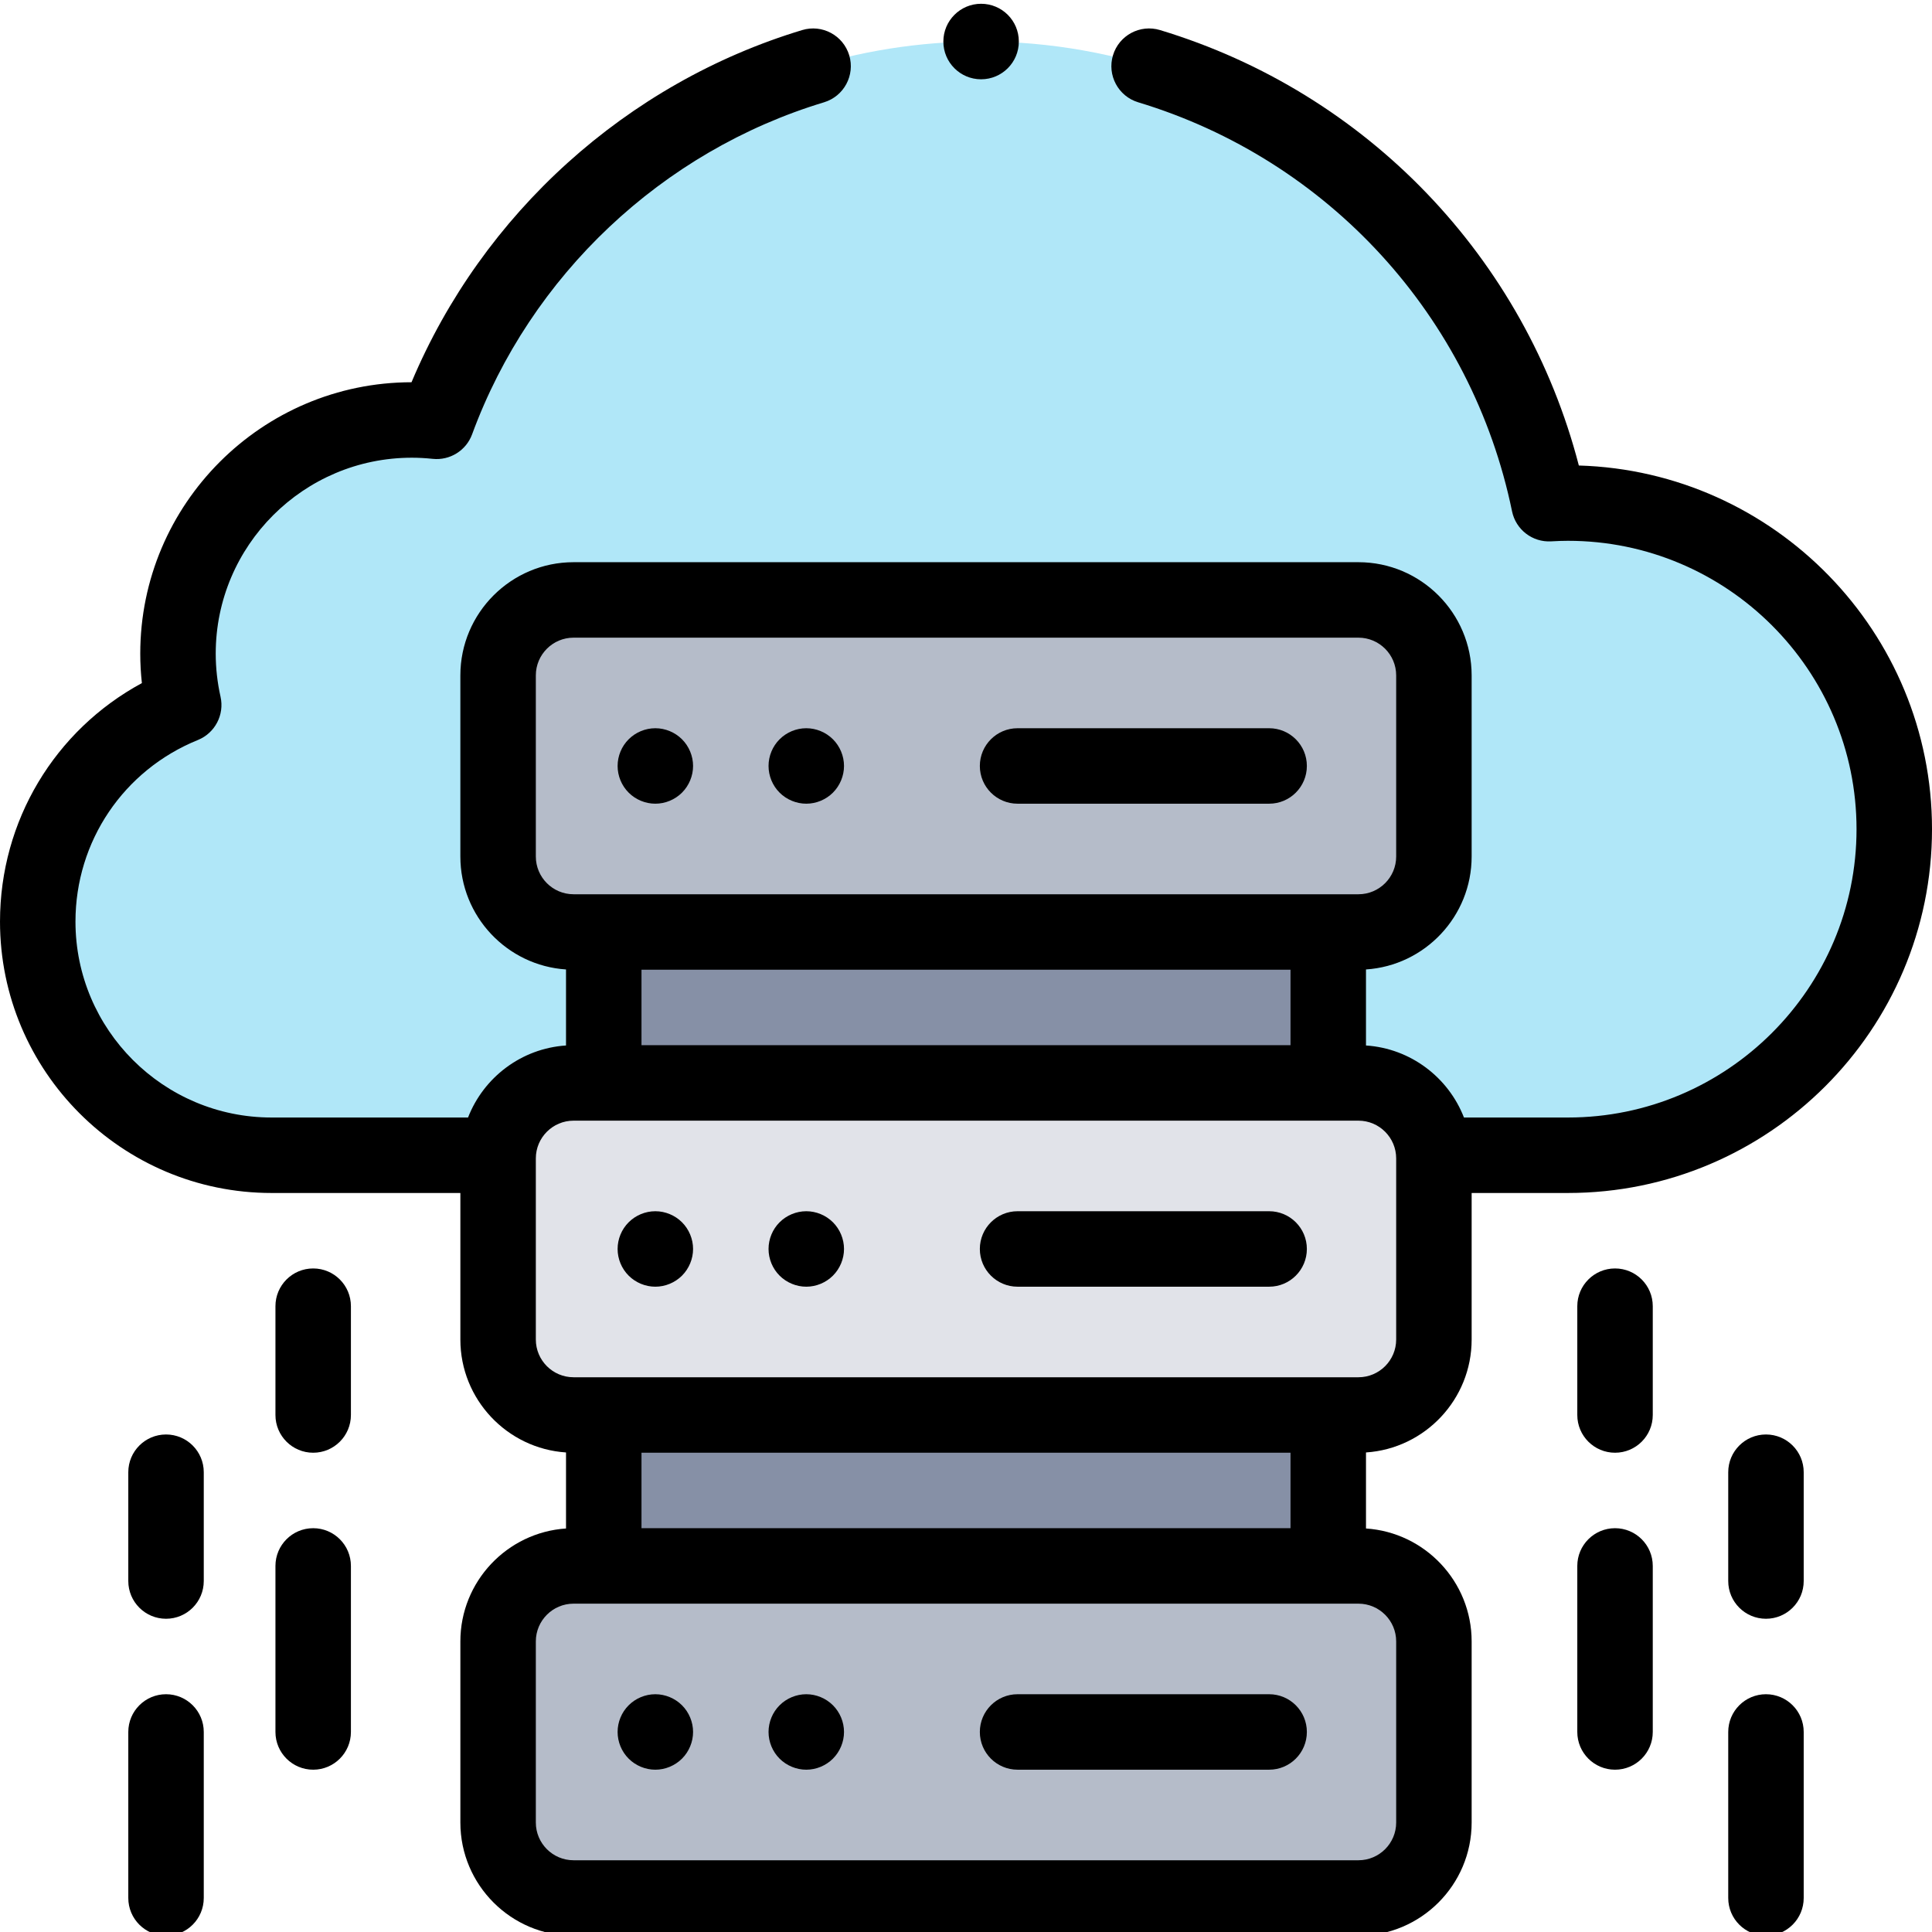 <svg height="512pt" viewBox="0 0 512 511" width="512pt" xmlns="http://www.w3.org/2000/svg"><path d="m395.414 305.652h20.117c47.754 0 86.469-38.688 86.469-86.414 0-47.727-38.715-86.414-86.469-86.414-1.691 0-3.367.062-5.031.16-14.406-69.922-76.312-122.496-150.5-122.496-66.238 0-122.688 41.914-144.277 100.664-2.168-.227-4.363-.359-6.59-.359-34.223 0-61.965 27.727-61.965 61.926 0 4.68.535 9.234 1.523 13.617-22.688 9.199-38.691 31.422-38.691 57.391 0 34.203 27.742 61.926 61.965 61.926zm0 0" fill="#b0e7f8"/><path d="m160 246.488h192v40h-192zm0 0" fill="#8690a6"/><path d="m160 374.488h192v40h-192zm0 0" fill="#8690a6"/><path d="m360 374.488h-208c-11.047 0-20-8.953-20-20v-48c0-11.047 8.953-20 20-20h208c11.047 0 20 8.953 20 20v48c0 11.047-8.953 20-20 20zm0 0" fill="#e1e3e9"/><path d="m360 502.488h-208c-11.047 0-20-8.953-20-20v-48c0-11.047 8.953-20 20-20h208c11.047 0 20 8.953 20 20v48c0 11.047-8.953 20-20 20zm0 0" fill="#b5bcc9"/><path d="m360 158.488h-208c-11.047 0-20 8.953-20 20v48c0 11.047 8.953 20 20 20h208c11.047 0 20-8.953 20-20v-48c0-11.043-8.953-20-20-20zm0 0" fill="#b5bcc9"/><path d="m418.41 122.863c-14.27-55.016-56.145-98.816-110.992-115.395-5.285-1.598-10.867 1.391-12.465 6.676-1.598 5.289 1.395 10.871 6.68 12.465 50.477 15.258 88.441 56.793 99.074 108.391 1 4.859 5.414 8.254 10.367 7.965 1.676-.098 3.137-.145 4.457-.145 42.164 0 76.469 34.281 76.469 76.418 0 42.133-34.305 76.414-76.469 76.414h-27.566c-4.125-10.609-14.113-18.305-25.965-19.09v-20.148c15.613-1.031 28-14.055 28-29.926v-48c0-16.543-13.457-30-30-30h-208c-16.543 0-30 13.457-30 30v48c0 15.871 12.387 28.895 28 29.926v20.148c-11.852.785-21.84 8.48-25.965 19.09h-52.07c-28.652 0-51.965-23.293-51.965-51.926 0-21.242 12.734-40.129 32.445-48.121 4.531-1.84 7.07-6.688 6-11.461-.848-3.777-1.277-7.621-1.277-11.426 0-28.629 23.309-51.922 51.965-51.922 1.789 0 3.602.098 5.539.301 4.551.48 8.855-2.195 10.438-6.496 15.477-42.125 50.344-75.02 93.262-87.992 5.285-1.598 8.273-7.176 6.68-12.465-1.602-5.285-7.18-8.277-12.469-6.676-46.523 14.059-84.738 48.664-103.527 93.328-39.645.039-71.887 32.289-71.887 71.922 0 2.598.145 5.207.43 7.809-23.078 12.488-37.598 36.5-37.598 63.199 0 39.66 32.281 71.926 71.965 71.926h50.035v38.836c0 15.871 12.387 28.895 28 29.926v20.148c-15.613 1.035-28 14.059-28 29.926v48c0 16.543 13.457 30 30 30h208c16.543 0 30-13.457 30-30v-48c0-15.867-12.387-28.891-28-29.926v-20.148c15.613-1.031 28-14.055 28-29.926v-38.836h25.531c53.191 0 96.469-43.254 96.469-96.414 0-52.199-41.727-94.844-93.59-96.375zm-248.41 133.625h172v20h-172zm-28-30v-48c0-5.512 4.484-10 10-10h208c5.516 0 10 4.488 10 10v48c0 5.516-4.484 10-10 10h-208c-5.516 0-10-4.484-10-10zm200 178h-172v-20h172zm28 30v48c0 5.516-4.484 10-10 10h-208c-5.516 0-10-4.484-10-10v-48c0-5.512 4.484-10 10-10h208c5.516 0 10 4.488 10 10zm0-80c0 5.516-4.484 10-10 10h-208c-5.516 0-10-4.484-10-10v-48c0-5.512 4.484-10 10-10h208c5.516 0 10 4.488 10 10zm0 0"/><path d="m173.672 320.488c-2.645 0-5.211 1.07-7.07 2.93-1.871 1.859-2.93 4.441-2.93 7.07 0 2.629 1.059 5.211 2.93 7.07 1.859 1.859 4.43 2.93 7.07 2.93 2.629 0 5.207-1.07 7.066-2.93s2.934-4.441 2.934-7.07c0-2.629-1.07-5.211-2.934-7.07-1.859-1.859-4.438-2.93-7.066-2.93zm0 0"/><path d="m213.672 320.488c-2.633 0-5.211 1.07-7.07 2.93-1.871 1.859-2.93 4.441-2.93 7.07 0 2.629 1.059 5.211 2.93 7.07 1.859 1.859 4.438 2.93 7.07 2.93 2.629 0 5.207-1.07 7.066-2.93s2.934-4.441 2.934-7.07c0-2.629-1.07-5.211-2.934-7.07-1.859-1.859-4.438-2.93-7.066-2.93zm0 0"/><path d="m336.332 320.488h-66.664c-5.523 0-10 4.48-10 10 0 5.523 4.477 10 10 10h66.664c5.523 0 10-4.477 10-10 0-5.52-4.477-10-10-10zm0 0"/><path d="m173.672 448.488c-2.645 0-5.211 1.07-7.07 2.93-1.871 1.859-2.93 4.441-2.93 7.07 0 2.629 1.059 5.211 2.93 7.07 1.859 1.859 4.43 2.93 7.07 2.93 2.629 0 5.199-1.07 7.066-2.93 1.859-1.859 2.934-4.441 2.934-7.07 0-2.629-1.07-5.211-2.934-7.07-1.867-1.859-4.438-2.93-7.066-2.93zm0 0"/><path d="m213.672 448.488c-2.633 0-5.211 1.07-7.07 2.93-1.871 1.859-2.93 4.441-2.93 7.07 0 2.629 1.059 5.211 2.93 7.07 1.859 1.859 4.438 2.93 7.07 2.93 2.629 0 5.207-1.07 7.066-2.93s2.934-4.441 2.934-7.07c0-2.629-1.07-5.211-2.934-7.07-1.859-1.859-4.438-2.93-7.066-2.93zm0 0"/><path d="m336.332 448.488h-66.664c-5.523 0-10 4.48-10 10 0 5.523 4.477 10 10 10h66.664c5.523 0 10-4.477 10-10 0-5.52-4.477-10-10-10zm0 0"/><path d="m173.672 212.488c2.629 0 5.207-1.07 7.066-2.93s2.934-4.441 2.934-7.07c0-2.629-1.07-5.211-2.934-7.07-1.859-1.859-4.438-2.93-7.066-2.93-2.645 0-5.211 1.07-7.07 2.93-1.871 1.859-2.93 4.441-2.93 7.07 0 2.629 1.059 5.211 2.93 7.07 1.859 1.859 4.426 2.93 7.07 2.93zm0 0"/><path d="m213.672 212.488c2.629 0 5.207-1.07 7.066-2.93s2.934-4.441 2.934-7.07c0-2.629-1.07-5.211-2.934-7.07-1.859-1.859-4.438-2.93-7.066-2.93-2.645 0-5.211 1.07-7.07 2.93-1.871 1.859-2.93 4.441-2.93 7.07 0 2.629 1.059 5.211 2.93 7.07 1.859 1.859 4.438 2.93 7.07 2.93zm0 0"/><path d="m269.668 212.488h66.664c5.523 0 10-4.477 10-10 0-5.523-4.477-10-10-10h-66.664c-5.523 0-10 4.477-10 10 0 5.523 4.477 10 10 10zm0 0"/><path d="m428 404.488c-5.523 0-10 4.48-10 10v44c0 5.523 4.477 10 10 10s10-4.477 10-10v-44c0-5.52-4.477-10-10-10zm0 0"/><path d="m428 335.652c-5.523 0-10 4.477-10 10v28.836c0 5.523 4.477 10 10 10s10-4.477 10-10v-28.836c0-5.523-4.477-10-10-10zm0 0"/><path d="m468 448.488c-5.523 0-10 4.48-10 10v44c0 5.523 4.477 10 10 10s10-4.477 10-10v-44c0-5.52-4.477-10-10-10zm0 0"/><path d="m468 379.652c-5.523 0-10 4.477-10 10v28.836c0 5.523 4.477 10 10 10s10-4.477 10-10v-28.836c0-5.523-4.477-10-10-10zm0 0"/><path d="m44 448.488c-5.523 0-10 4.48-10 10v44c0 5.523 4.477 10 10 10s10-4.477 10-10v-44c0-5.52-4.477-10-10-10zm0 0"/><path d="m44 379.652c-5.523 0-10 4.477-10 10v28.836c0 5.523 4.477 10 10 10s10-4.477 10-10v-28.836c0-5.523-4.477-10-10-10zm0 0"/><path d="m82.996 404.488c-5.523 0-10 4.48-10 10v44c0 5.523 4.477 10 10 10 5.52 0 10-4.477 10-10v-44c0-5.52-4.477-10-10-10zm0 0"/><path d="m82.996 335.652c-5.523 0-10 4.477-10 10v28.836c0 5.523 4.477 10 10 10 5.52 0 10-4.477 10-10v-28.836c0-5.523-4.477-10-10-10zm0 0"/><path d="m260 20.512c5.523 0 10-4.477 10-10v-.023c0-5.523-4.477-9.988-10-9.988s-10 4.488-10 10.012c0 5.523 4.477 10 10 10zm0 0"/></svg>